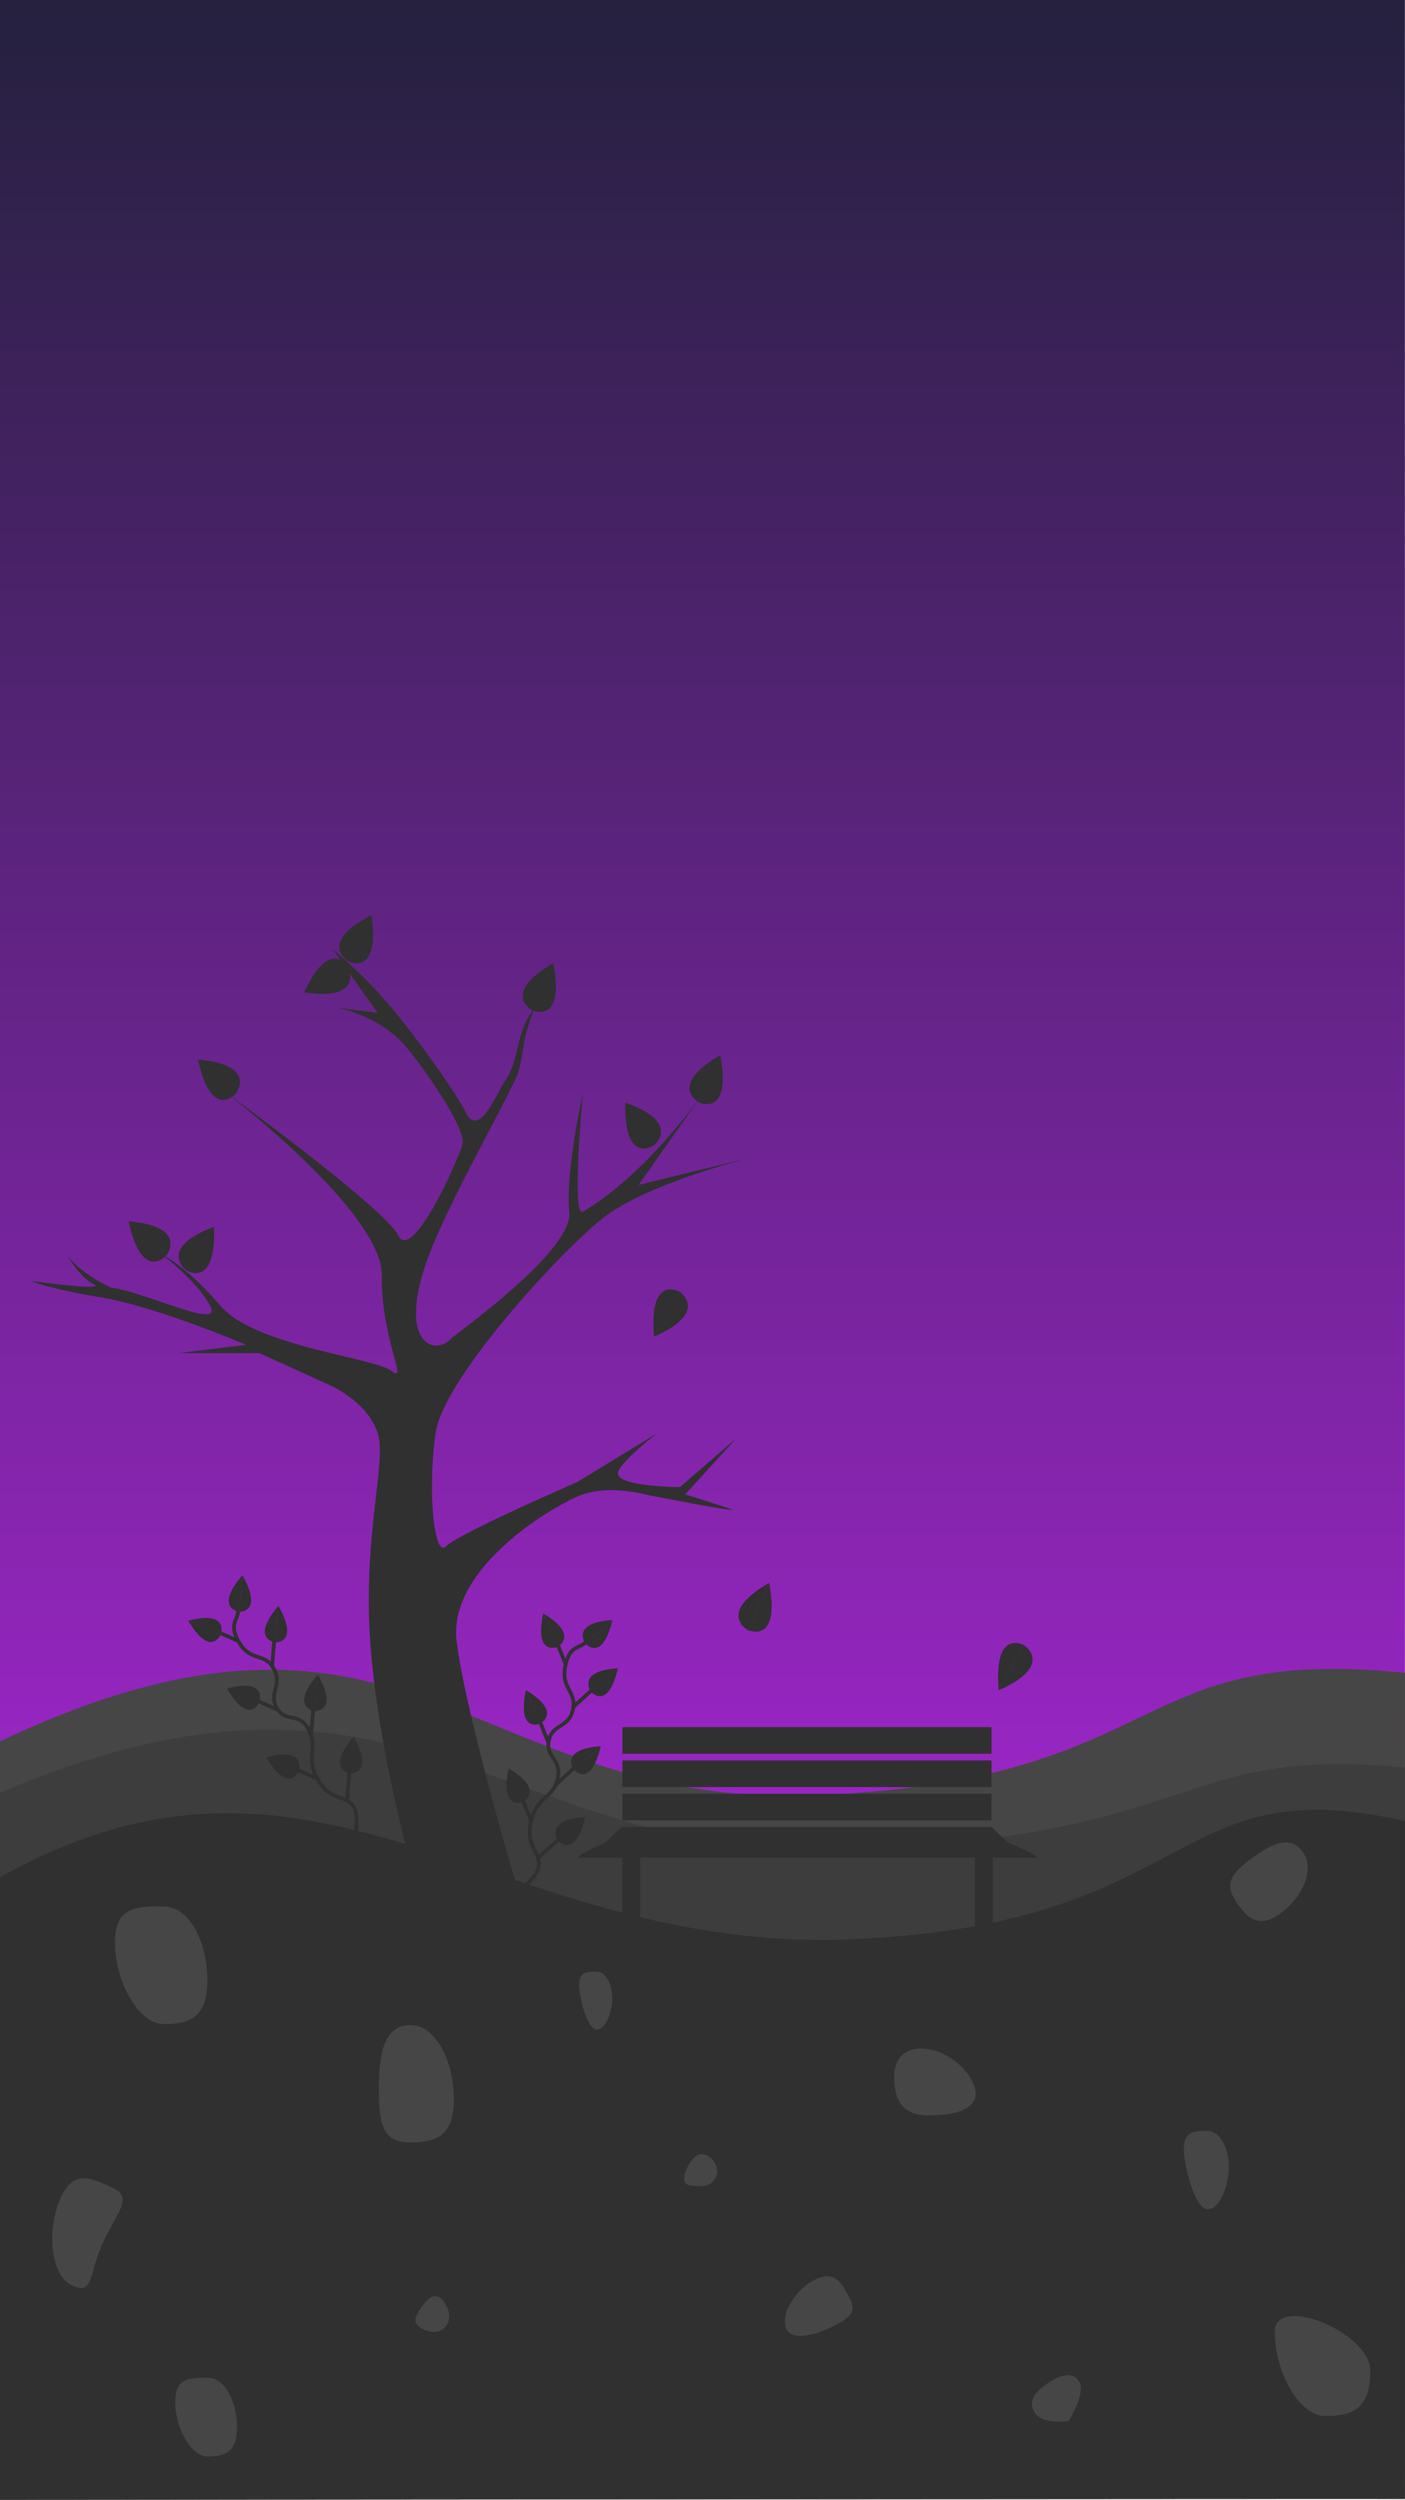 <svg xmlns="http://www.w3.org/2000/svg" xmlns:xlink="http://www.w3.org/1999/xlink" width="375" height="667" viewBox="0 0 375 667">
  <defs>
    <style>
      .cls-1 {
        clip-path: url(#clip-mob-drawing-2);
      }

      .cls-2 {
        fill: url(#linear-gradient);
      }

      .cls-3 {
        fill: #464646;
      }

      .cls-4 {
        fill: #3d3d3d;
      }

      .cls-5 {
        fill: #303030;
      }

      .cls-6, .cls-7 {
        fill: none;
      }

      .cls-7 {
        stroke: #303030;
        stroke-linecap: round;
      }

      .cls-8 {
        fill: #fff;
      }
    </style>
    <linearGradient id="linear-gradient" x1="0.5" x2="0.5" y2="0.77" gradientUnits="objectBoundingBox">
      <stop offset="0" stop-color="#25213f"/>
      <stop offset="1" stop-color="#a126cd"/>
    </linearGradient>
    <clipPath id="clip-mob-drawing-2">
      <rect width="375" height="667"/>
    </clipPath>
  </defs>
  <g id="mob-drawing-2" class="cls-1">
    <rect class="cls-8" width="375" height="667"/>
    <g id="mob-AboutBg" transform="translate(0 -799)">
      <g id="Group_36" data-name="Group 36" transform="translate(0 799)">
        <rect id="Rectangle_42" data-name="Rectangle 42" class="cls-2" width="374.974" height="666.607"/>
        <path id="base3" class="cls-3" d="M3564.338,341.555c110.052-51.882,125.827,18.917,219.574,14.352s80.794-40.165,155.413-32.612c.007-.019.038,219.868-.04,220.005.015-.085-374.947.257-374.947.257Z" transform="translate(-3564.338 123.051)"/>
        <path id="base3-2" data-name="base3" class="cls-4" d="M3564.338,333.793c110.2-46.815,134.449,19.4,228.2,15.276s85.771-27.827,146.75-21.97c.008-.017.079,195.008,0,195.132.015-.077-374.947.232-374.947.232Z" transform="translate(-3564.338 144.537)"/>
        <path id="base3-3" data-name="base3" class="cls-5" d="M3564.338,337.891c85.184-47.9,133.028,20.28,226.774,16.527s84.793-46.022,148.212-31.54c.007-.016.039,180.768-.04,180.881.015-.07-374.947.211-374.947.211Z" transform="translate(-3564.338 163.031)"/>
        <path id="Path_130" data-name="Path 130" class="cls-3" d="M11.959,9.564c6.921,0,11.637,9.732,11.637,19.7S18.88,40.942,11.959,40.942-1.088,29.217-1.088,19.246,5.037,9.564,11.959,9.564Z" transform="translate(31.756 499.124)"/>
        <path id="Path_202" data-name="Path 202" class="cls-3" d="M19.212,22.551c5.493,8.894-5.915,9.918-8.464,10.006S-1.088,34.275-1.088,22.551,13.719,13.658,19.212,22.551Z" transform="translate(239.723 531.785)"/>
        <path id="Path_203" data-name="Path 203" class="cls-3" d="M24.415,32.11c0,10.3-4.872,12.062-12.023,12.062S-1.088,32.058-1.088,21.756,24.415,21.808,24.415,32.11Z" transform="translate(341.321 600.47)"/>
        <path id="Path_201" data-name="Path 201" class="cls-3" d="M11.751.033c6.308.107,3.281,6.436,3.429,15.389s3.343,12.894-2.965,12.787S.15,17.48,0,8.526,5.443-.074,11.751.033Z" transform="matrix(0.914, 0.407, -0.407, 0.914, 19.486, 579.013)"/>
        <path id="Path_216" data-name="Path 216" class="cls-3" d="M6.387,0C10.409.08,13.193-.32,13.3,5.1S11.839,18.861,7.817,18.784.11,12.268,0,6.852,2.365-.075,6.387,0Z" transform="translate(222.36 605.446) rotate(60)"/>
        <path id="Path_200" data-name="Path 200" class="cls-3" d="M15.547,9.564c6.916,0,11.628,9.725,11.628,19.689S22.463,40.885,15.547,40.885s-8.4-4.053-8.4-14.017S8.631,9.564,15.547,9.564Z" transform="translate(93.958 530.776)"/>
        <path id="Path_215" data-name="Path 215" class="cls-3" d="M2.611,0C4.846.049,8.21,1.97,8.275,5S5.048,9.565,2.813,9.517.07,8.227.006,5.2.375-.047,2.611,0Z" transform="matrix(0.809, 0.588, -0.588, 0.809, 115.39, 611.62)"/>
        <path id="Path_206" data-name="Path 206" class="cls-3" d="M6.635,0C12.3.121,16.306,7.086,16.456,14.14s-3.684,8.154-9.349,8.035S.163,19.161.013,12.108.971-.117,6.635,0Z" transform="matrix(0.574, 0.819, -0.819, 0.574, 344.009, 488.865)"/>
        <path id="Path_217" data-name="Path 217" class="cls-3" d="M4.329,0c3.7.077,7.1,8.373,7.1,8.373s-3.1,6.181-6.8,6.1S.082,11.524.005,7.905.631-.076,4.329,0Z" transform="matrix(0.574, 0.819, -0.819, 0.574, 285.486, 631.803)"/>
        <path id="Path_204" data-name="Path 204" class="cls-3" d="M7.637,9.563c4.629,0,7.782,6.509,7.782,13.177s-3.154,7.808-7.782,7.808-8.725-7.841-8.725-14.51S3.008,9.563,7.637,9.563Z" transform="translate(47.844 624.881)"/>
        <path id="Path_126" data-name="Path 126" class="cls-3" d="M5.25,9.563c3.362,0,5.653,4.728,5.653,9.572S8.612,30.475,5.25,30.475-1.088,19.111-1.088,14.267,1.888,9.563,5.25,9.563Z" transform="translate(317.077 559.019)"/>
        <path id="Path_207" data-name="Path 207" class="cls-3" d="M3.584,9.563c2.478,0,4.167,3.485,4.167,7.055s-1.689,8.358-4.167,8.358S-1.088,16.6-1.088,13.03,1.105,9.563,3.584,9.563Z" transform="translate(155.668 516.527)"/>
        <path id="Path_205" data-name="Path 205" class="cls-3" d="M3.584,18.041A4.034,4.034,0,0,0,7.75,14.16c0-1.964-1.689-4.6-4.167-4.6s-4.672,4.607-4.672,6.571S1.105,18.041,3.584,18.041Z" transform="translate(183.666 565.236)"/>
        <g id="bench" transform="translate(154.383 450.18)">
          <path id="Path_116" data-name="Path 116" class="cls-5" d="M-.487-.5l98.521.023" transform="translate(12.226 36.032)"/>
          <line id="Line_18" data-name="Line 18" class="cls-6" y1="35.534" x2="0.679" transform="translate(110.255)"/>
          <line id="Line_19" data-name="Line 19" class="cls-6" y1="35.534" x2="0.34" transform="translate(11.734)"/>
          <rect id="Rectangle_30" data-name="Rectangle 30" class="cls-5" width="98.521" height="7.107" transform="translate(11.734 19.544)"/>
          <rect id="Rectangle_31" data-name="Rectangle 31" class="cls-5" width="98.521" height="7.107" transform="translate(11.734 10.66)"/>
          <rect id="Rectangle_32" data-name="Rectangle 32" class="cls-5" width="98.521" height="7.107" transform="translate(11.734 28.427)"/>
          <path id="Path_117" data-name="Path 117" class="cls-5" d="M-8.3,0H90.5l4.224,4.086s9.853,4.086,7.52,4.086H-19.41c-2.333,0,6.89-4.086,6.89-4.086Z" transform="translate(19.788 37.311)"/>
          <rect id="Rectangle_36" data-name="Rectangle 36" class="cls-5" width="4.756" height="19.544" transform="translate(11.734 45.484)"/>
          <rect id="Rectangle_37" data-name="Rectangle 37" class="cls-5" width="4.756" height="19.544" transform="translate(105.838 45.484)"/>
        </g>
        <path id="tree" class="cls-5" d="M4403.668,196.69c2.537,29.971,11.934,61.7,11.934,61.7h26.7s-13.322-44.717-15.756-64.349,26.335-36.577,33.692-39.142,16.639,0,16.639,0,19.8,3.93,23.142,4.148c1.363.089-12.479-4.148-12.479-4.148s13.649-14.981,13.64-14.975c.014.012-15.043,13.012-15.043,13.012s-17.718-.1-16.485-4.011c.993-3.153,10.511-10.424,10.512-10.418s-21.375,13.053-21.375,13.053-31.728,13.786-35.064,17.173-4.922-15.708-2.8-30.227,32.948-48.019,44.5-57.23,39.234-16.183,39.234-16.183L4475.1,72.315l20.252-28.775s-15.964,24.593-35.113,35.92c-3.138,1.856,0-31.635,0-31.635s-4.717,21.132-3.627,31.635-30.093,32.343-31.6,33.929c-4.758,5.014-15.858.513-4.087-26.676,6.45-14.9,15.784-31.054,21.375-42.759,1.632-3.416,1.855-8.5,2.6-11.364a59.321,59.321,0,0,1,2.517-7.636,23.294,23.294,0,0,0-3.559,6.78c-1.211,3.54-1.642,8.618-4.018,12.22-3.277,4.966-6.69,14.469-10.324,10.029-1.8-3.939-9.89-15.988-18.556-26.762a125.2,125.2,0,0,0-17.493-17.784l11.98,16.98-11.192-1.461s11.846,1.833,19.367,11.2,15.409,22.147,14.51,25.219c-1.6,5.48-13.588,31.671-17.172,24.411s-45.789-37.955-45.789-37.955,41.6,31.772,41.4,48.668,7.2,29.079,2.615,25.461-36.357-6.516-45.729-17.439-15.482-13.546-15.482-13.546,9.056,6.722,12.756,13.546S4344,101.026,4334.258,99.7c-10.337-5-12.27-9.727-12.27-9.727s3.514,6.766,7.633,8.785-16.628-.788-16.628-.788,4.419,1.985,19.024,4.429,38.339,12.578,38.339,12.578l-18.017,2.214h21.58l19.556,8.921s9.432,4.407,11.98,12.39S4401.132,166.719,4403.668,196.69Z" transform="translate(-4304.664 243.85)"/>
        <g id="Small_plant" data-name="Small plant" transform="translate(143.491 425.85) rotate(13)">
          <path id="Path_96" data-name="Path 96" class="cls-7" d="M4.412,0C3.324,3.576-.06,1.966,0,8.318s4.549,5.963,4.6,11.1S.154,24.158.2,28.871s4.53,3.908,4.583,9.4S.347,44.179.411,50.841,3.848,57.856,5,61.375.6,70.685.6,70.685" transform="translate(11.395 8.017)"/>
          <line id="Line_6" data-name="Line 6" class="cls-7" y1="6.16" x2="4.26" transform="translate(15.894 61.855)"/>
          <line id="Line_9" data-name="Line 9" class="cls-7" x1="4.379" y1="6.247" transform="translate(7.434 52.578)"/>
          <line id="Line_10" data-name="Line 10" class="cls-7" x1="4.379" y1="6.247" transform="translate(7.228 31.206)"/>
          <line id="Line_11" data-name="Line 11" class="cls-7" x1="4.379" y1="6.247" transform="translate(7.021 9.835)"/>
          <line id="Line_7" data-name="Line 7" class="cls-7" y1="6.16" x2="4.26" transform="translate(16.057 41.79)"/>
          <line id="Line_8" data-name="Line 8" class="cls-7" y1="6.16" x2="4.26" transform="translate(16 20.451)"/>
          <g id="Group_7" data-name="Group 7" transform="matrix(0.799, -0.602, 0.602, 0.799, 0.113, 27.041)">
            <path id="Path_99" data-name="Path 99" class="cls-5" d="M.16,0C6.752,9.387,0,9.708,0,9.708Z" transform="translate(2.949 0)"/>
            <path id="Path_100" data-name="Path 100" class="cls-5" d="M3.111,0c-6.9,9.616-.16,9.708-.16,9.708Z" transform="translate(0 0)"/>
          </g>
          <g id="Group_8" data-name="Group 8" transform="matrix(0.799, -0.602, 0.602, 0.799, 0, 6.043)">
            <path id="Path_99-2" data-name="Path 99" class="cls-5" d="M.16,0C6.752,9.387,0,9.708,0,9.708Z" transform="translate(2.949 0)"/>
            <path id="Path_100-2" data-name="Path 100" class="cls-5" d="M3.111,0c-6.9,9.616-.16,9.708-.16,9.708Z" transform="translate(0 0)"/>
          </g>
          <g id="Group_9" data-name="Group 9" transform="matrix(0.799, -0.602, 0.602, 0.799, 0.32, 48.413)">
            <path id="Path_99-3" data-name="Path 99" class="cls-5" d="M.16,0C6.752,9.387,0,9.708,0,9.708Z" transform="translate(2.949 0)"/>
            <path id="Path_100-3" data-name="Path 100" class="cls-5" d="M3.111,0c-6.9,9.616-.16,9.708-.16,9.708Z" transform="translate(0 0)"/>
          </g>
          <g id="Group_10" data-name="Group 10" transform="matrix(-0.799, -0.602, 0.602, -0.799, 22.443, 64.154)">
            <path id="Path_99-4" data-name="Path 99" class="cls-5" d="M.212,9.527C6.882.354,0,0,0,0Z" transform="translate(2.991 0)"/>
            <path id="Path_100-4" data-name="Path 100" class="cls-5" d="M3.2,9.527C-3.88.051,2.993,0,2.993,0Z" transform="translate(0 0)"/>
          </g>
          <g id="Group_11" data-name="Group 11" transform="matrix(-0.799, -0.602, 0.602, -0.799, 22.256, 44.799)">
            <path id="Path_99-5" data-name="Path 99" class="cls-5" d="M.212,9.527C6.882.354,0,0,0,0Z" transform="translate(2.991 0)"/>
            <path id="Path_100-5" data-name="Path 100" class="cls-5" d="M3.2,9.527C-3.88.051,2.993,0,2.993,0Z" transform="translate(0 0)"/>
          </g>
          <g id="Group_12" data-name="Group 12" transform="matrix(-0.799, -0.602, 0.602, -0.799, 22.051, 23.49)">
            <path id="Path_99-6" data-name="Path 99" class="cls-5" d="M.212,9.527C6.882.354,0,0,0,0Z" transform="translate(2.991 0)"/>
            <path id="Path_100-6" data-name="Path 100" class="cls-5" d="M3.2,9.527C-3.88.051,2.993,0,2.993,0Z" transform="translate(0 0)"/>
          </g>
          <g id="Group_14" data-name="Group 14" transform="matrix(-0.799, -0.602, 0.602, -0.799, 17.703, 11.288)">
            <path id="Path_99-7" data-name="Path 99" class="cls-5" d="M.212,9.527C6.882.354,0,0,0,0Z" transform="translate(2.991 0)"/>
            <path id="Path_100-7" data-name="Path 100" class="cls-5" d="M3.2,9.527C-3.88.051,2.993,0,2.993,0Z" transform="translate(0 0)"/>
          </g>
        </g>
        <g id="Small_plant-2" data-name="Small plant" transform="translate(44.847 430.183) rotate(-31)">
          <path id="Path_96-2" data-name="Path 96" class="cls-7" d="M5.912,0c-1.2,3.576-4.576,2.083-4.7,8.375s4.422,5.771,4.322,10.861S.9,24.065.813,28.733s4.461,3.735,4.355,9.176S.515,43.9.386,50.5s3.267,6.847,4.333,10.3S0,70.153,0,70.153" transform="translate(10.902 8.134)"/>
          <line id="Line_6-2" data-name="Line 6" class="cls-7" y1="6.232" x2="4.483" transform="translate(15.15 61.348)"/>
          <line id="Line_9-2" data-name="Line 9" class="cls-7" x1="4.241" y1="6.057" transform="translate(7.055 52.54)"/>
          <line id="Line_10-2" data-name="Line 10" class="cls-7" x1="4.241" y1="6.057" transform="translate(7.47 31.37)"/>
          <line id="Line_11-2" data-name="Line 11" class="cls-7" x1="4.241" y1="6.057" transform="translate(7.886 10.201)"/>
          <line id="Line_7-2" data-name="Line 7" class="cls-7" y1="6.232" x2="4.483" transform="translate(15.901 41.462)"/>
          <line id="Line_8-2" data-name="Line 8" class="cls-7" y1="6.232" x2="4.483" transform="translate(16.466 20.32)"/>
          <g id="Group_7-2" data-name="Group 7" transform="matrix(0.799, -0.602, 0.602, 0.799, 0.415, 27.453)">
            <path id="Path_99-8" data-name="Path 99" class="cls-5" d="M.149,0C6.965,9.1,0,9.41,0,9.41Z" transform="translate(3.047 0)"/>
            <path id="Path_100-8" data-name="Path 100" class="cls-5" d="M3.2,0c-7.108,9.317-.149,9.41-.149,9.41Z" transform="translate(0 0)"/>
          </g>
          <g id="Group_8-2" data-name="Group 8" transform="matrix(0.799, -0.602, 0.602, 0.799, 0.914, 6.651)">
            <path id="Path_99-9" data-name="Path 99" class="cls-5" d="M.149,0C6.965,9.1,0,9.41,0,9.41Z" transform="translate(3.047 0)"/>
            <path id="Path_100-9" data-name="Path 100" class="cls-5" d="M3.2,0c-7.108,9.317-.149,9.41-.149,9.41Z" transform="translate(0 0)"/>
          </g>
          <g id="Group_9-2" data-name="Group 9" transform="matrix(0.799, -0.602, 0.602, 0.799, 0, 48.623)">
            <path id="Path_99-10" data-name="Path 99" class="cls-5" d="M.149,0C6.965,9.1,0,9.41,0,9.41Z" transform="translate(3.047 0)"/>
            <path id="Path_100-10" data-name="Path 100" class="cls-5" d="M3.2,0c-7.108,9.317-.149,9.41-.149,9.41Z" transform="translate(0 0)"/>
          </g>
          <g id="Group_10-2" data-name="Group 10" transform="matrix(-0.799, -0.602, 0.602, -0.799, 21.884, 63.628)">
            <path id="Path_99-11" data-name="Path 99" class="cls-5" d="M.045,9.775C6.7.24,0,0,0,0Z" transform="translate(2.963 0)"/>
            <path id="Path_100-11" data-name="Path 100" class="cls-5" d="M3.009,9.775C-3.735.176,2.964,0,2.964,0Z" transform="translate(0 0)"/>
          </g>
          <g id="Group_11-2" data-name="Group 11" transform="matrix(-0.799, -0.602, 0.602, -0.799, 22.26, 44.456)">
            <path id="Path_99-12" data-name="Path 99" class="cls-5" d="M.045,9.775C6.7.24,0,0,0,0Z" transform="translate(2.963 0)"/>
            <path id="Path_100-12" data-name="Path 100" class="cls-5" d="M3.009,9.775C-3.735.176,2.964,0,2.964,0Z" transform="translate(0 0)"/>
          </g>
          <g id="Group_12-2" data-name="Group 12" transform="matrix(-0.799, -0.602, 0.602, -0.799, 22.675, 23.348)">
            <path id="Path_99-13" data-name="Path 99" class="cls-5" d="M.045,9.775C6.7.24,0,0,0,0Z" transform="translate(2.963 0)"/>
            <path id="Path_100-13" data-name="Path 100" class="cls-5" d="M3.009,9.775C-3.735.176,2.964,0,2.964,0Z" transform="translate(0 0)"/>
          </g>
          <g id="Group_14-2" data-name="Group 14" transform="matrix(-0.799, -0.602, 0.602, -0.799, 18.639, 11.39)">
            <path id="Path_99-14" data-name="Path 99" class="cls-5" d="M.045,9.775C6.7.24,0,0,0,0Z" transform="translate(2.963 0)"/>
            <path id="Path_100-14" data-name="Path 100" class="cls-5" d="M3.009,9.775C-3.735.176,2.964,0,2.964,0Z" transform="translate(0 0)"/>
          </g>
        </g>
        <g id="Group_16" data-name="Group 16" transform="translate(65.832 288.501) rotate(131)">
          <path id="Path_99-15" data-name="Path 99" class="cls-5" d="M0,13.6C10.1.072.3,0,.3,0Z" transform="translate(4.145 0)"/>
          <path id="Path_100-15" data-name="Path 100" class="cls-5" d="M4.147,13.6C-5.358.507,4.451,0,4.451,0Z" transform="translate(0 0)"/>
        </g>
        <g id="Group_17" data-name="Group 17" transform="translate(47.308 331.655) rotate(131)">
          <path id="Path_99-16" data-name="Path 99" class="cls-5" d="M0,13.6C10.1.072.3,0,.3,0Z" transform="translate(4.145 0)"/>
          <path id="Path_100-16" data-name="Path 100" class="cls-5" d="M4.147,13.6C-5.358.507,4.451,0,4.451,0Z" transform="translate(0 0)"/>
        </g>
        <g id="Group_18" data-name="Group 18" transform="translate(53.16 341.259) rotate(-146)">
          <path id="Path_99-17" data-name="Path 99" class="cls-5" d="M.284,13.757C9.7.5,0,0,0,0Z" transform="translate(4.218 0)"/>
          <path id="Path_100-17" data-name="Path 100" class="cls-5" d="M4.505,13.757C-5.463.089,4.221,0,4.221,0Z" transform="translate(0 0)"/>
        </g>
        <g id="Group_19" data-name="Group 19" transform="matrix(-0.883, -0.469, 0.469, -0.883, 96.636, 258.466)">
          <path id="Path_99-18" data-name="Path 99" class="cls-5" d="M.254,13.814C9.655.476,0,0,0,0Z" transform="translate(4.209 0)"/>
          <path id="Path_100-18" data-name="Path 100" class="cls-5" d="M4.466,13.814C-5.432.112,4.212,0,4.212,0Z" transform="translate(0 0)"/>
        </g>
        <g id="Group_21" data-name="Group 21" transform="translate(145.879 271.376) rotate(-155)">
          <path id="Path_99-19" data-name="Path 99" class="cls-5" d="M.235,13.839C9.636.463,0,0,0,0Z" transform="translate(4.207 0)"/>
          <path id="Path_100-19" data-name="Path 100" class="cls-5" d="M4.444,13.839C-5.417.126,4.21,0,4.21,0Z" transform="translate(0 0)"/>
        </g>
        <g id="Group_24" data-name="Group 24" transform="translate(190.418 295.973) rotate(-155)">
          <path id="Path_99-20" data-name="Path 99" class="cls-5" d="M.235,13.839C9.636.463,0,0,0,0Z" transform="translate(4.207 0)"/>
          <path id="Path_100-20" data-name="Path 100" class="cls-5" d="M4.444,13.839C-5.417.126,4.21,0,4.21,0Z" transform="translate(0 0)"/>
        </g>
        <g id="Group_25" data-name="Group 25" transform="matrix(-0.819, 0.574, -0.574, -0.819, 178.132, 303.091)">
          <path id="Path_99-21" data-name="Path 99" class="cls-5" d="M0,13.747C9.979.086.288,0,.288,0Z" transform="translate(4.108 0)"/>
          <path id="Path_100-21" data-name="Path 100" class="cls-5" d="M4.111,13.747C-5.3.5,4.4,0,4.4,0Z" transform="translate(0 0)"/>
        </g>
        <g id="Group_22" data-name="Group 22" transform="translate(203.462 436.752) rotate(-155)">
          <path id="Path_99-22" data-name="Path 99" class="cls-5" d="M.235,13.839C9.636.463,0,0,0,0Z" transform="translate(4.207 0)"/>
          <path id="Path_100-22" data-name="Path 100" class="cls-5" d="M4.444,13.839C-5.417.126,4.21,0,4.21,0Z" transform="translate(0 0)"/>
        </g>
        <g id="Group_23" data-name="Group 23" transform="translate(177.824 342.526) rotate(31)">
          <path id="Path_99-23" data-name="Path 99" class="cls-5" d="M.271,13.786C9.675.487,0,0,0,0Z" transform="translate(4.213 0)"/>
          <path id="Path_100-23" data-name="Path 100" class="cls-5" d="M4.486,13.786C-5.448.1,4.216,0,4.216,0Z" transform="translate(0 0)"/>
        </g>
        <g id="Group_32" data-name="Group 32" transform="translate(269.817 436.862) rotate(31)">
          <path id="Path_99-24" data-name="Path 99" class="cls-5" d="M.271,13.786C9.675.487,0,0,0,0Z" transform="translate(4.213 0)"/>
          <path id="Path_100-24" data-name="Path 100" class="cls-5" d="M4.486,13.786C-5.448.1,4.216,0,4.216,0Z" transform="translate(0 0)"/>
        </g>
        <g id="Group_20" data-name="Group 20" transform="matrix(0.469, 0.883, -0.883, 0.469, 90.926, 254.423)">
          <path id="Path_99-25" data-name="Path 99" class="cls-5" d="M.254,13.471C9.9.469,0,0,0,0Z" transform="translate(4.318 0)"/>
          <path id="Path_100-25" data-name="Path 100" class="cls-5" d="M4.575,13.471C-5.568.1,4.321,0,4.321,0Z" transform="translate(0 0)"/>
        </g>
      </g>
    </g>
  </g>
</svg>
